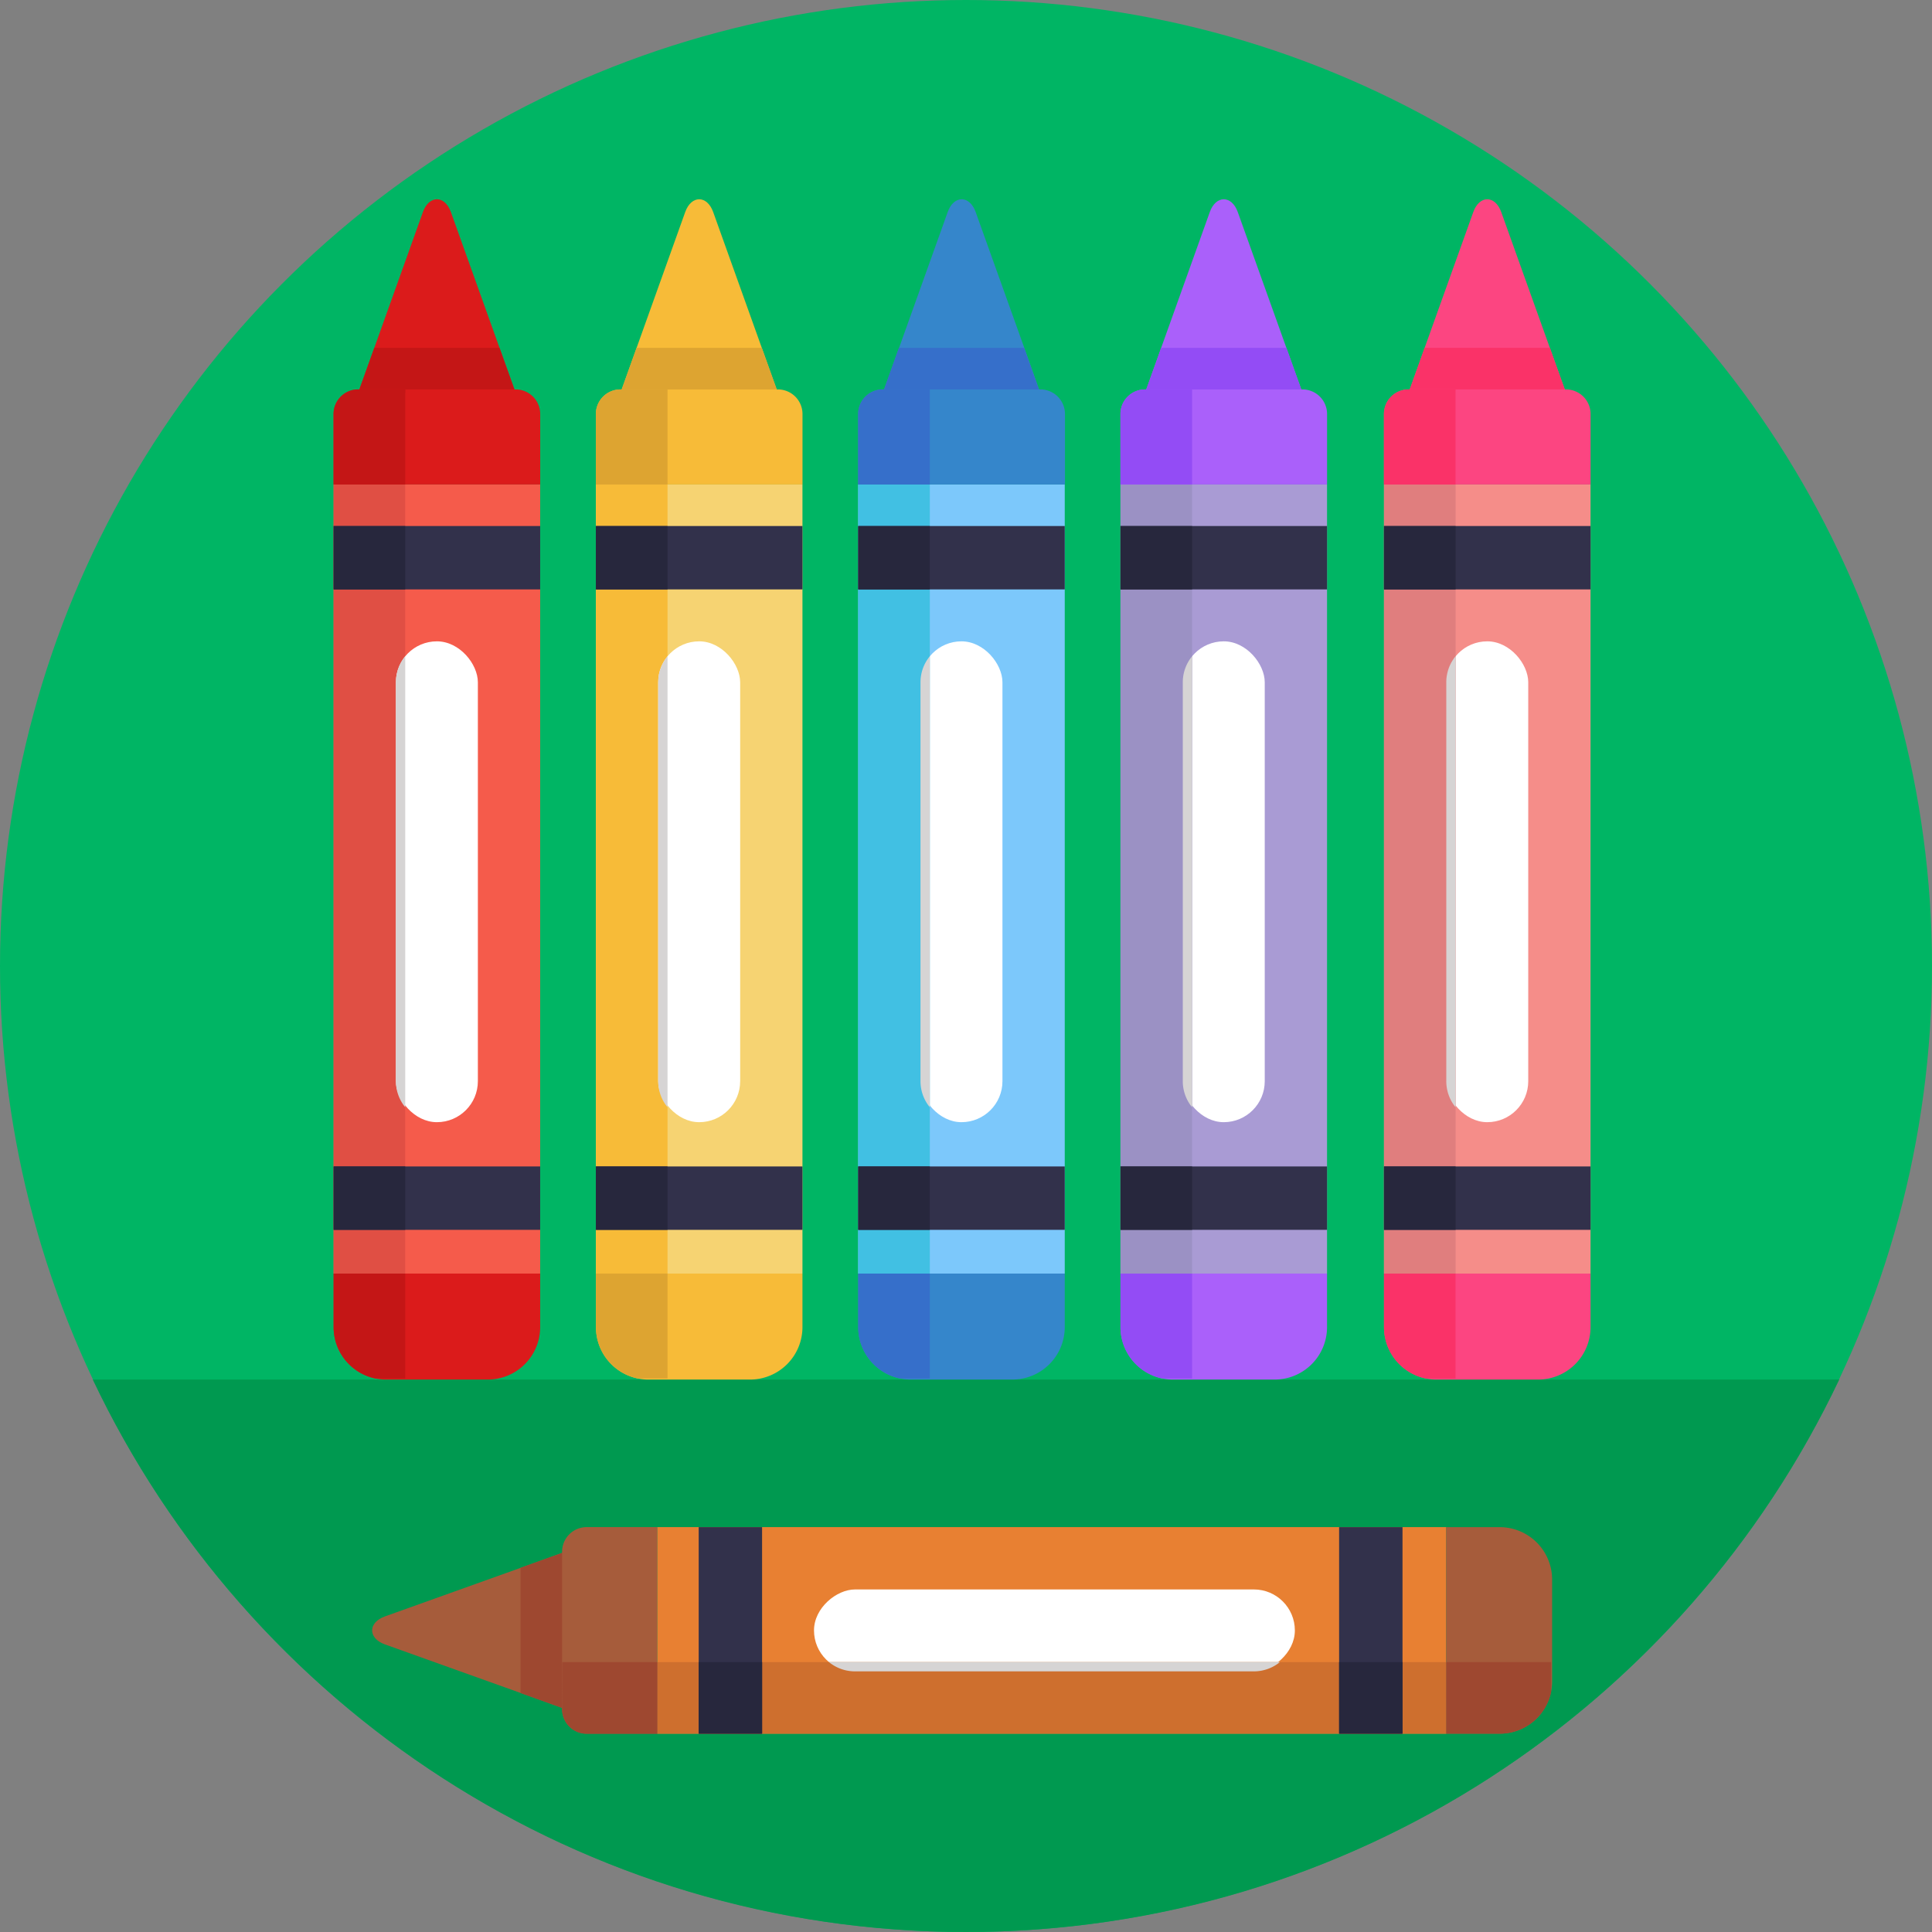<svg height="512" viewBox="0 0 512 512" width="512" xmlns="http://www.w3.org/2000/svg"><rect x="0" y="0" width="512" height="512" fill="#808080" stroke="none"/><g id="BULINE"><circle cx="256" cy="256" fill="#00b564" r="256"/></g><g id="Icons"><path d="m487.41 365.6c-41.06 86.55-129.25 146.4-231.41 146.4s-190.35-59.85-231.41-146.4z" fill="#009950"/><path d="m136.64 104.07h-41.71l4.26-11.88 12.89-36c1.62-4.51 5.79-4.51 7.41 0l12.89 36z" fill="#db1b1b"/><path d="m136.64 104.07h-41.71l4.26-11.88h33.19z" fill="#c41616"/><path d="m88.41 128.4h54.74v209.11h-54.74z" fill="#f55b4b"/><g fill="#db1b1b"><path d="m88.41 337.51h54.74a0 0 0 0 1 0 0v14.19a13.9 13.9 0 0 1 -13.9 13.9h-26.93a13.9 13.9 0 0 1 -13.9-13.9v-14.19a0 0 0 0 1 -.01 0z"/><path d="m94.93 103.2h41.71a6.52 6.52 0 0 1 6.52 6.52v18.68a0 0 0 0 1 0 0h-54.75a0 0 0 0 1 0 0v-18.68a6.52 6.52 0 0 1 6.52-6.52z"/><path d="m107.39 103.2v.87h-12.46l.31-.87z"/></g><path d="m107.39 103.2v.87h-12.46l.31-.87z" fill="#c41616"/><path d="m88.41 128.4h18.98v209.11h-18.98z" fill="#e04f44"/><path d="m107.39 337.51v27.8h-7.91a13.91 13.91 0 0 1 -11.07-13.61v-14.19z" fill="#c41616"/><path d="m107.39 103.2v25.2h-19v-18.68a6.52 6.52 0 0 1 6.52-6.52z" fill="#c41616"/><path d="m88.41 139.4h54.74v16.8h-54.74z" fill="#32314b"/><path d="m88.41 139.41h18.98v16.8h-18.98z" fill="#27273d"/><rect fill="#fff" height="127.43" rx="10.86" width="21.72" x="104.92" y="169.96"/><path d="m107.39 173.92v119.51a10.85 10.85 0 0 1 -2.47-6.9v-105.71a10.83 10.83 0 0 1 2.47-6.9z" fill="#d6d4d4"/><path d="m88.41 309.12h54.74v16.8h-54.74z" fill="#32314b"/><path d="m88.41 309.12h18.98v16.8h-18.98z" fill="#27273d"/><path d="m206.15 104.07h-41.71l4.26-11.88 12.89-36c1.62-4.51 5.79-4.51 7.41 0l12.89 36z" fill="#f7bb38"/><path d="m206.15 104.07h-41.71l4.26-11.88h33.19z" fill="#dda431"/><path d="m157.92 128.4h54.74v209.11h-54.74z" fill="#f6d372"/><path d="m157.92 337.51h54.74a0 0 0 0 1 0 0v14.19a13.9 13.9 0 0 1 -13.9 13.9h-26.93a13.9 13.9 0 0 1 -13.9-13.9v-14.19a0 0 0 0 1 -.01 0z" fill="#f7bb38"/><path d="m164.44 103.2h41.71a6.52 6.52 0 0 1 6.52 6.52v18.68a0 0 0 0 1 0 0h-54.75a0 0 0 0 1 0 0v-18.68a6.52 6.52 0 0 1 6.52-6.52z" fill="#f7bb38"/><path d="m157.92 128.4h18.98v209.11h-18.98z" fill="#f7bb38"/><path d="m176.9 337.51v27.8h-7.9a13.91 13.91 0 0 1 -11.07-13.61v-14.19z" fill="#dda431"/><path d="m176.9 103.2v25.2h-19v-18.68a6.52 6.52 0 0 1 6.52-6.52z" fill="#dda431"/><path d="m157.92 309.12h54.74v16.8h-54.74z" fill="#32314b"/><path d="m157.92 139.4h54.74v16.8h-54.74z" fill="#32314b"/><rect fill="#fff" height="127.43" rx="10.86" width="21.72" x="174.43" y="169.96"/><path d="m157.92 309.12h18.98v16.8h-18.98z" fill="#27273d"/><path d="m157.92 139.41h18.98v16.8h-18.98z" fill="#27273d"/><path d="m176.9 173.92v119.51a10.85 10.85 0 0 1 -2.47-6.9v-105.71a10.83 10.83 0 0 1 2.47-6.9z" fill="#d6d4d4"/><path d="m275.66 104.07h-41.66l4.26-11.88 12.89-36c1.62-4.51 5.79-4.51 7.41 0l12.89 36z" fill="#3586cb"/><path d="m275.66 104.07h-41.71l4.26-11.88h33.19z" fill="#366fca"/><path d="m227.43 128.4h54.74v209.11h-54.74z" fill="#7cc8fb"/><path d="m227.43 337.51h54.74a0 0 0 0 1 0 0v14.19a13.9 13.9 0 0 1 -13.9 13.9h-26.93a13.9 13.9 0 0 1 -13.9-13.9v-14.19a0 0 0 0 1 -.01 0z" fill="#3586cb"/><path d="m234 103.2h41.71a6.52 6.52 0 0 1 6.52 6.52v18.68a0 0 0 0 1 0 0h-54.8a0 0 0 0 1 0 0v-18.68a6.52 6.52 0 0 1 6.57-6.52z" fill="#3586cb"/><rect fill="#fff" height="127.43" rx="10.86" width="21.72" x="243.94" y="169.96"/><path d="m227.43 128.4h18.98v209.11h-18.98z" fill="#41c0e3"/><path d="m246.41 337.51v27.8h-7.91a13.91 13.91 0 0 1 -11.07-13.61v-14.19z" fill="#366fca"/><path d="m246.41 103.2v25.2h-19v-18.68a6.52 6.52 0 0 1 6.59-6.52z" fill="#366fca"/><path d="m246.41 173.92v119.51a10.85 10.85 0 0 1 -2.47-6.9v-105.71a10.83 10.83 0 0 1 2.47-6.9z" fill="#d6d4d4"/><path d="m227.43 139.4h54.74v16.8h-54.74z" fill="#32314b"/><path d="m227.43 139.41h18.98v16.8h-18.98z" fill="#27273d"/><path d="m227.43 309.12h54.74v16.8h-54.74z" fill="#32314b"/><path d="m227.43 309.12h18.98v16.8h-18.98z" fill="#27273d"/><path d="m345.17 104.07h-41.71l4.26-11.88 12.89-36c1.62-4.51 5.79-4.51 7.41 0l12.89 36z" fill="#aa60fa"/><path d="m345.17 104.07h-41.71l4.26-11.88h33.19z" fill="#934cf5"/><path d="m296.94 128.4h54.74v209.11h-54.74z" fill="#a99bd4"/><path d="m296.94 337.51h54.74a0 0 0 0 1 0 0v14.19a13.9 13.9 0 0 1 -13.9 13.9h-26.93a13.9 13.9 0 0 1 -13.9-13.9v-14.19a0 0 0 0 1 -.01 0z" fill="#aa60fa"/><path d="m303.46 103.2h41.71a6.52 6.52 0 0 1 6.52 6.52v18.68a0 0 0 0 1 0 0h-54.75a0 0 0 0 1 0 0v-18.68a6.52 6.52 0 0 1 6.52-6.52z" fill="#aa60fa"/><rect fill="#fff" height="127.43" rx="10.86" width="21.72" x="313.45" y="169.96"/><path d="m296.94 128.4h18.98v209.11h-18.98z" fill="#9b91c4"/><path d="m315.92 337.51v27.8h-7.92a13.91 13.91 0 0 1 -11.07-13.61v-14.19z" fill="#934cf5"/><path d="m315.92 103.2v25.2h-19v-18.68a6.52 6.52 0 0 1 6.52-6.52z" fill="#934cf5"/><path d="m315.92 173.92v119.51a10.85 10.85 0 0 1 -2.47-6.9v-105.71a10.83 10.83 0 0 1 2.47-6.9z" fill="#d6d4d4"/><path d="m296.94 309.12h54.74v16.8h-54.74z" fill="#32314b"/><path d="m296.94 139.4h54.74v16.8h-54.74z" fill="#32314b"/><path d="m296.94 309.12h18.98v16.8h-18.98z" fill="#27273d"/><path d="m296.94 139.41h18.98v16.8h-18.98z" fill="#27273d"/><path d="m415 104.07h-41.72l4.26-11.88 12.9-36c1.61-4.51 5.78-4.51 7.4 0l12.89 36z" fill="#fc4581"/><path d="m414.99 104.07h-41.7l4.25-11.88h33.19z" fill="#fa3268"/><path d="m366.77 128.4h54.74v209.11h-54.74z" fill="#f58d89"/><path d="m366.77 337.51h54.74a0 0 0 0 1 0 0v14.19a13.9 13.9 0 0 1 -13.9 13.9h-26.94a13.9 13.9 0 0 1 -13.9-13.9v-14.19a0 0 0 0 1 0 0z" fill="#fc4581"/><path d="m373.28 103.2h41.72a6.52 6.52 0 0 1 6.52 6.52v18.68a0 0 0 0 1 0 0h-54.75a0 0 0 0 1 0 0v-18.68a6.52 6.52 0 0 1 6.51-6.52z" fill="#fc4581"/><rect fill="#fff" height="127.43" rx="10.86" width="21.72" x="383.28" y="169.96"/><path d="m366.77 128.4h18.98v209.11h-18.98z" fill="#e07e7e"/><path d="m385.74 337.51v27.8h-7.9a13.9 13.9 0 0 1 -11.07-13.61v-14.19z" fill="#fa3268"/><path d="m385.74 103.2v25.2h-19v-18.68a6.52 6.52 0 0 1 6.51-6.52z" fill="#fa3268"/><path d="m385.74 173.92v119.51a10.9 10.9 0 0 1 -2.46-6.9v-105.71a10.88 10.88 0 0 1 2.46-6.9z" fill="#d6d4d4"/><path d="m366.77 309.12h54.74v16.8h-54.74z" fill="#32314b"/><path d="m366.77 139.4h54.74v16.8h-54.74z" fill="#32314b"/><path d="m366.77 309.12h18.98v16.8h-18.98z" fill="#27273d"/><path d="m366.77 139.41h18.98v16.8h-18.98z" fill="#27273d"/><path d="m149.83 411.22v41.71l-11.83-4.26-36-12.89c-4.51-1.62-4.51-5.79 0-7.41l36-12.89z" fill="#a65c3b"/><path d="m149.83 411.22v41.71l-11.88-4.26v-33.19z" fill="#9e4830"/><path d="m251.34 327.52h54.74v209.11h-54.74z" fill="#e88032" transform="matrix(0 -1 1 0 -153.36 710.78)"/><path d="m369.94 418h54.74a0 0 0 0 1 0 0v14.19a13.9 13.9 0 0 1 -13.9 13.9h-26.94a13.9 13.9 0 0 1 -13.9-13.9v-14.19a0 0 0 0 1 0 0z" fill="#a65c3b" transform="matrix(0 -1 1 0 -34.76 829.39)"/><path d="m140.7 419.48h41.71a6.52 6.52 0 0 1 6.52 6.52v18.68a0 0 0 0 1 0 0h-54.74a0 0 0 0 1 0 0v-18.68a6.52 6.52 0 0 1 6.51-6.52z" fill="#a65c3b" transform="matrix(0 -1 1 0 -270.52 593.63)"/><rect fill="#fff" height="127.43" rx="10.86" transform="matrix(0 -1 1 0 -152.64 711.51)" width="21.72" x="268.57" y="368.36"/><path d="m174.16 440.47h209.11v18.98h-209.11z" fill="#ce6f2e"/><path d="m383.27 440.47h27.8v7.9a13.91 13.91 0 0 1 -13.61 11.07h-14.19z" fill="#9e4830"/><path d="m149 440.47h25.2v19h-18.72a6.52 6.52 0 0 1 -6.52-6.51z" fill="#9e4830"/><path d="m219.68 440.47h119.51a10.9 10.9 0 0 1 -6.9 2.46h-105.71a10.88 10.88 0 0 1 -6.9-2.46z" fill="#d6d4d4"/><path d="m335.91 423.67h54.74v16.8h-54.74z" fill="#32314b" transform="matrix(0 -1 1 0 -68.79 795.36)"/><path d="m166.19 423.67h54.74v16.8h-54.74z" fill="#32314b" transform="matrix(0 -1 1 0 -238.51 625.64)"/><path d="m354.88 440.47h16.8v18.98h-16.8z" fill="#27273d"/><path d="m185.17 440.47h16.8v18.98h-16.8z" fill="#27273d"/></g></svg>
